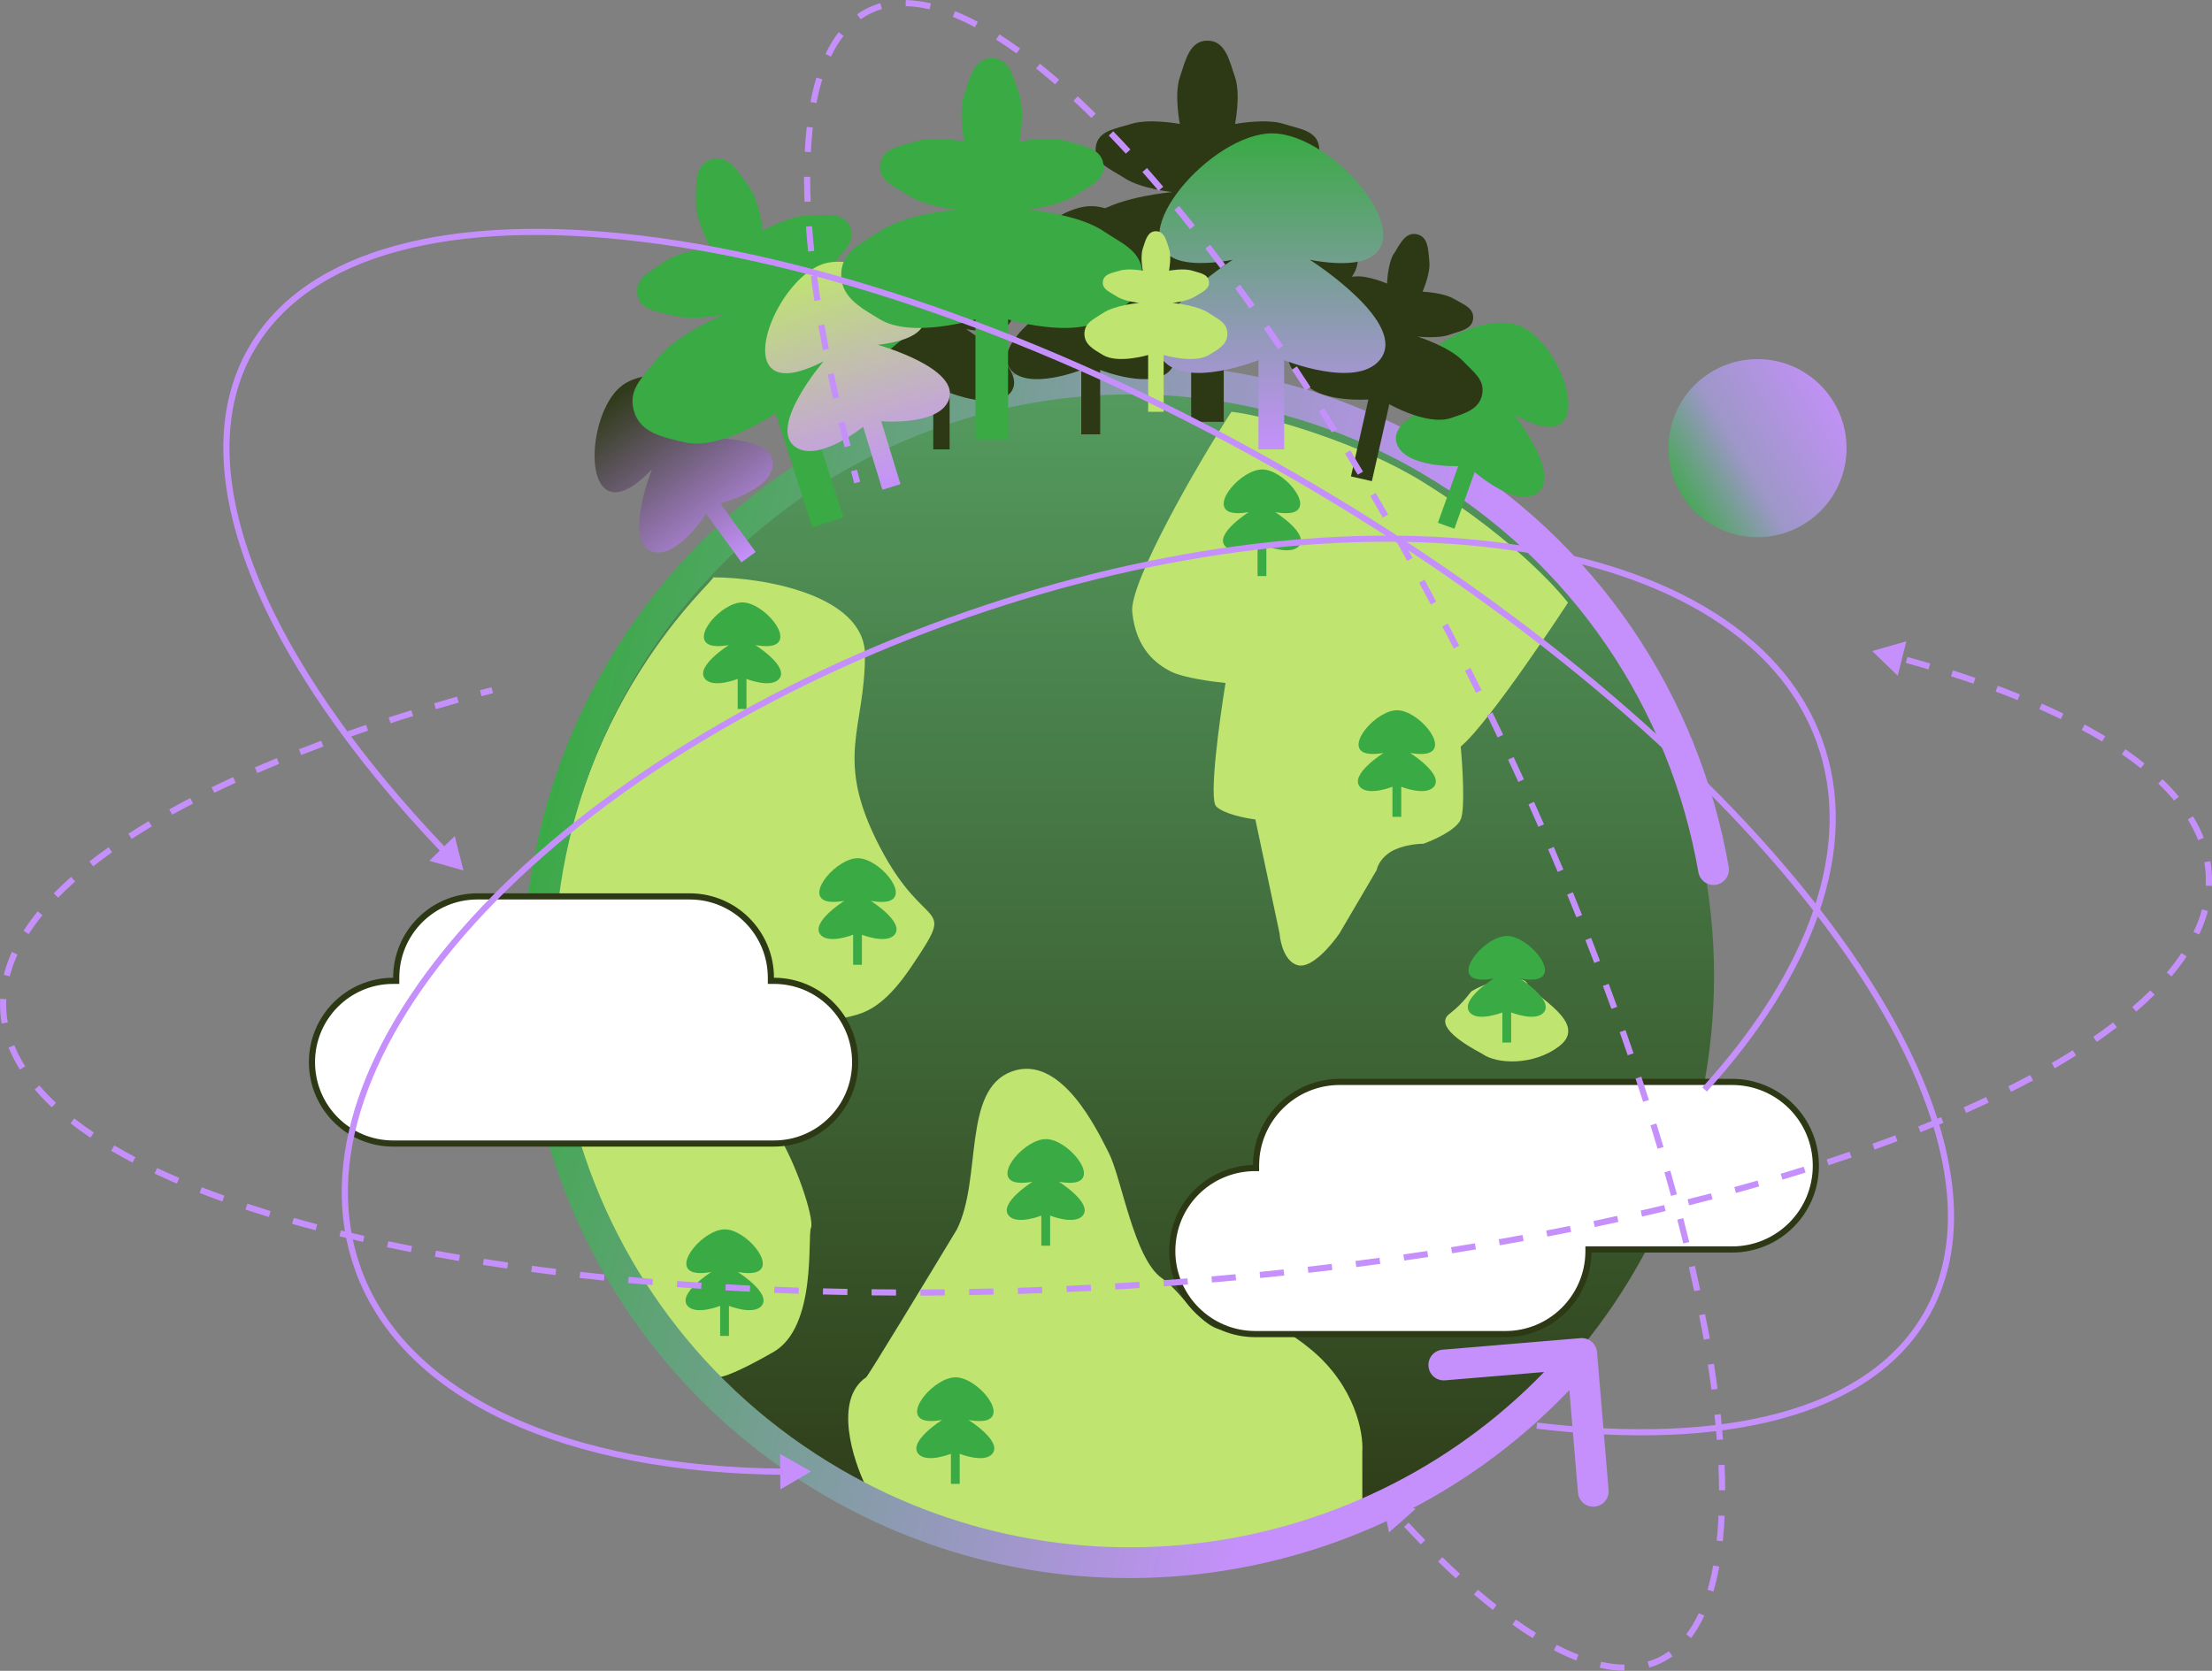 <?xml version="1.0" encoding="UTF-8"?><svg id="Layer_1" xmlns="http://www.w3.org/2000/svg" xmlns:xlink="http://www.w3.org/1999/xlink" viewBox="0 0 359.65 271.72"><rect x="0" y="0" width="359.65" height="271.72" fill="#808080" stroke="none"/><defs><style>.cls-1{fill:#fff;stroke:#2d3915;}.cls-2{fill:#bfe470;}.cls-2,.cls-3,.cls-4,.cls-5,.cls-6,.cls-7,.cls-8,.cls-9,.cls-10,.cls-11{stroke-width:0px;}.cls-3{fill:url(#linear-gradient);}.cls-4{fill:#39aa44;}.cls-5{fill:#c590fb;}.cls-6{fill:#2d3915;}.cls-7{fill:url(#linear-gradient-4);}.cls-8{fill:url(#linear-gradient-2);}.cls-9{fill:url(#linear-gradient-3);}.cls-10{fill:url(#linear-gradient-5);}.cls-11{fill:url(#linear-gradient-6);}</style><linearGradient id="linear-gradient" x1="183.25" y1="37.25" x2="183.25" y2="228.12" gradientTransform="translate(0 291.42) scale(1 -1)" gradientUnits="userSpaceOnUse"><stop offset="0" stop-color="#2d3915"/><stop offset="1" stop-color="#549b5f"/></linearGradient><linearGradient id="linear-gradient-2" x1="85.79" y1="156.62" x2="280.47" y2="110.76" gradientTransform="translate(0 291.42) scale(1 -1)" gradientUnits="userSpaceOnUse"><stop offset="0" stop-color="#39aa44"/><stop offset=".7" stop-color="#c590fb"/></linearGradient><linearGradient id="linear-gradient-3" x1="101.3" y1="228.84" x2="121.7" y2="200.81" gradientTransform="translate(0 291.42) scale(1 -1)" gradientUnits="userSpaceOnUse"><stop offset="0" stop-color="#2d3915"/><stop offset="1" stop-color="#c590fb"/></linearGradient><linearGradient id="linear-gradient-4" x1="206.71" y1="269.72" x2="206.71" y2="218.33" gradientTransform="translate(0 291.42) scale(1 -1)" gradientUnits="userSpaceOnUse"><stop offset="0" stop-color="#39aa44"/><stop offset="1" stop-color="#c590fb"/></linearGradient><linearGradient id="linear-gradient-5" x1="133.87" y1="248.5" x2="144.95" y2="212.23" gradientTransform="translate(0 291.42) scale(1 -1)" gradientUnits="userSpaceOnUse"><stop offset="0" stop-color="#bfe470"/><stop offset="1" stop-color="#c590fb"/></linearGradient><linearGradient id="linear-gradient-6" x1="300.23" y1="227.08" x2="271.27" y2="209.99" gradientTransform="translate(0 291.42) scale(1 -1)" gradientUnits="userSpaceOnUse"><stop offset="0" stop-color="#c590fb"/><stop offset=".59" stop-color="#9d97c7"/><stop offset="1" stop-color="#39aa44"/></linearGradient></defs><path class="cls-3" d="M278.69,158.73c0,52.71-42.73,95.44-95.44,95.44s-95.44-42.73-95.44-95.44,42.73-95.44,95.44-95.44,95.44,42.73,95.44,95.44Z"/><path class="cls-2" d="M190.46,109.25c-2.43-1.22-5.76-3.65-6.37-9.73-.48-4.77,10.67-24.16,16.12-32.55,5.92.61,21.14,5.26,30.84,11.23,16.74,10.32,23.89,19.81,23.89,19.81,0,0-12.68,19.45-17.44,23.4.3,3.24.73,10.16,0,11.86-.73,1.7-4.35,3.34-6.07,3.95-1.01,0-3.46.24-5.16,1.22-1.7.97-2.33,2.43-2.43,3.04l-6.07,10.34c-1.32,1.93-4.49,5.66-6.68,5.17-2.18-.49-2.93-3.65-3.04-5.17l-3.94-18.55c-1.62-.2-5.16-.91-6.37-2.13s.51-13.89,1.52-20.07c-2.12-.2-6.86-.85-8.8-1.82Z"/><path class="cls-2" d="M248.31,159.94c-.84-1.71-6.39-.37-8.89,1.18-.31,0-1.22,1.83-3.74,3.75-2.53,1.92,2.3,4.92,5.32,6.51,2.37,1.73,8.34,1.91,12.44-1.18,5.13-3.86-4.08-8.13-5.13-10.26Z"/><path class="cls-2" d="M140.64,106.55c0-9.8-16.54-12.66-24.71-12.66,1.02.01-24.1,20.63-25.94,60.45-.8,17.37,1.02,42.07,26.75,69.64.82,0,3.27-.82,8.99-4.09,7.15-4.08,5.51-18.79,6.13-20.22.61-1.43-2.65-11.44-6.13-16.34-3.47-4.9,4.29-11.03,7.76-15.52,3.47-4.49,7.15.61,14.7-10.62,7.56-11.23,2.45-4.9-5.11-19.4-7.56-14.5-2.45-18.99-2.45-31.24Z"/><path class="cls-2" d="M140.84,223.98c-5.31,3.57-2.21,13.38,0,17.84,10.37,4.46,19.91,9.13,39.4,10.19,15.59.85,31.1-3.19,41.26-8.07v-7.86c.21-3.04-1.16-10.62-8.29-16.57-7.13-5.95-12.26-5.66-13.91-3.19-3.94,0-6.75-5.91-10.4-8.46-4.56-3.19-6.53-16.31-8.65-20.43-1.77-3.42-7.67-16.14-15.76-13.17-8.09,2.97-4.77,17.42-8.92,25.7-4.77,7.9-14.39,23.76-14.72,24Z"/><path class="cls-8" d="M276.14,141.84c.24,1.36,1.53,2.27,2.89,2.04,1.36-.24,2.27-1.53,2.04-2.89l-4.93.85ZM259.66,219.9c-.12-1.38-1.32-2.4-2.7-2.28l-22.42,1.88c-1.38.11-2.4,1.32-2.28,2.7.11,1.38,1.32,2.4,2.7,2.28l19.93-1.67,1.67,19.93c.12,1.38,1.32,2.4,2.7,2.28,1.38-.12,2.4-1.32,2.28-2.7l-1.88-22.42ZM136.64,238.91c-44.71-26.03-59.83-83.41-33.77-128.15l-4.32-2.52c-27.44,47.13-11.52,107.57,35.58,134.99l2.52-4.32ZM102.86,110.75c26.05-44.75,83.42-59.92,128.13-33.89l2.51-4.32c-47.1-27.42-107.52-11.44-134.96,35.69l4.32,2.52ZM230.99,76.87c24.87,14.48,40.58,38.65,45.15,64.97l4.93-.85c-4.81-27.71-21.36-53.18-47.56-68.43l-2.51,4.32ZM255.26,218.49c-28.82,34.08-78.76,43.63-118.63,20.42l-2.52,4.32c42,24.46,94.6,14.39,124.96-21.51l-3.82-3.23Z"/><path class="cls-1" d="M203.74,189.96h.48s0-.5,0-.5c.06-7.47,6.13-13.51,13.61-13.51h63.79c7.52,0,13.62,6.1,13.62,13.63s-6.1,13.62-13.62,13.62h-23.35v.49c-.13,7.35-6.13,13.27-13.51,13.27h-40.66c-7.46,0-13.5-6.05-13.5-13.5s5.85-13.3,13.13-13.5Z"/><path class="cls-1" d="M63.92,159.51h.5v-.5c0-7.31,5.91-13.23,13.2-13.23h34.52c7.29,0,13.2,5.92,13.2,13.23v.5h.5c7.29,0,13.2,5.92,13.2,13.23s-5.91,13.23-13.2,13.23h-61.92c-7.29,0-13.2-5.92-13.2-13.23s5.91-13.23,13.2-13.23Z"/><path class="cls-4" d="M199.98,83.28c-3.21-1.14,1.89-7,5.3-6.93,3.36.06,8.26,5.79,5.1,6.93-1.12.41-3.06,0-3.06,0,0,0,5.58,3.5,3.88,5.51-1.34,1.58-5.3,0-5.3,0v4.89h-1.43v-4.89s-3.96,1.58-5.3,0c-1.7-2,3.88-5.51,3.88-5.51,0,0-1.93.4-3.06,0Z"/><path class="cls-4" d="M221.91,122.44c-3.21-1.14,1.89-7,5.3-6.93,3.36.06,8.26,5.79,5.1,6.93-1.12.41-3.06,0-3.06,0,0,0,5.58,3.5,3.88,5.51-1.34,1.58-5.3,0-5.3,0v4.89h-1.43v-4.89s-3.96,1.58-5.3,0c-1.7-2.01,3.87-5.51,3.87-5.51,0,0-1.93.4-3.06,0Z"/><path class="cls-4" d="M239.78,159.14c-3.21-1.14,1.89-7,5.3-6.93,3.36.06,8.26,5.79,5.1,6.93-1.12.41-3.06,0-3.06,0,0,0,5.58,3.5,3.88,5.51-1.34,1.58-5.3,0-5.3,0v4.89h-1.43v-4.89s-3.96,1.58-5.3,0c-1.7-2.01,3.88-5.51,3.88-5.51,0,0-1.93.4-3.06,0Z"/><path class="cls-4" d="M164.82,192.18c-3.21-1.14,1.89-7,5.3-6.93,3.36.06,8.26,5.79,5.1,6.93-1.12.41-3.06,0-3.06,0,0,0,5.58,3.5,3.88,5.51-1.34,1.58-5.3,0-5.3,0v4.89h-1.43v-4.89s-3.96,1.58-5.3,0c-1.7-2.01,3.88-5.51,3.88-5.51,0,0-1.93.4-3.06,0Z"/><path class="cls-4" d="M150.13,230.92c-3.21-1.14,1.89-7,5.3-6.93,3.36.06,8.26,5.79,5.1,6.93-1.12.41-3.06,0-3.06,0,0,0,5.58,3.5,3.87,5.51-1.34,1.58-5.3,0-5.3,0v4.89h-1.43v-4.89s-3.96,1.58-5.3,0c-1.7-2.01,3.87-5.51,3.87-5.51,0,0-1.93.4-3.06,0Z"/><path class="cls-4" d="M115.46,104.9c-3.21-1.14,1.89-7,5.3-6.93,3.36.06,8.26,5.79,5.1,6.93-1.12.41-3.06,0-3.06,0,0,0,5.58,3.5,3.87,5.51-1.34,1.58-5.3,0-5.3,0v4.89h-1.43v-4.89s-3.96,1.58-5.3,0c-1.7-2,3.87-5.51,3.87-5.51,0,0-1.93.4-3.06,0Z"/><path class="cls-4" d="M134.23,146.5c-3.21-1.14,1.89-7,5.3-6.93,3.36.06,8.26,5.79,5.1,6.93-1.12.41-3.06,0-3.06,0,0,0,5.58,3.5,3.87,5.51-1.34,1.58-5.3,0-5.3,0v4.89h-1.43v-4.89s-3.96,1.58-5.3,0c-1.7-2,3.87-5.51,3.87-5.51,0,0-1.93.4-3.06,0Z"/><path class="cls-4" d="M112.61,206.86c-3.21-1.14,1.89-7,5.3-6.93,3.36.06,8.26,5.79,5.1,6.93-1.12.41-3.06,0-3.06,0,0,0,5.58,3.5,3.87,5.51-1.34,1.58-5.3,0-5.3,0v4.89h-1.43v-4.89s-3.96,1.58-5.3,0c-1.7-2,3.87-5.51,3.87-5.51,0,0-1.93.4-3.06,0Z"/><path class="cls-4" d="M232.38,62.43c-5.27-4.3,8.28-11.9,14.63-9.48,6.27,2.38,11.6,16.45,4.89,16.48-2.38.01-5.74-2.06-5.74-2.06,0,0,8.11,10.35,3.56,12.97-3.58,2.07-9.95-3.57-9.95-3.57l-3.3,9.21-1.15-.41-.38-.14-1.15-.41,3.3-9.21s-8.5.3-9.96-3.57c-1.84-4.92,10.99-7.76,10.99-7.76,0,0-3.9-.55-5.74-2.06Z"/><path class="cls-9" d="M117.85,67.69c3.85-5.61-11.29-9.09-16.71-4.99-5.35,4.05-6.51,19.05-.06,17.2,2.29-.66,4.93-3.59,4.93-3.59,0,0-4.87,12.21.23,13.45,4.02.98,8.55-6.22,8.55-6.22l5.76,7.91.99-.72.33-.24.99-.72-5.76-7.91s8.25-2.1,8.55-6.22c.39-5.24-12.73-4.36-12.73-4.36,0,0,3.59-1.62,4.93-3.59Z"/><path class="cls-6" d="M191.83,12.56c.93-2.76,1.57-5.95,4.49-5.95s3.55,3.2,4.49,5.95c.95,2.81,0,7.6,0,7.6,0,0,5-.95,7.95,0,2.53.81,5.34,1.07,5.71,3.69.38,2.69-2.42,3.65-4.69,5.13-2.64,1.72-7.75,2.26-7.75,2.26,0,0,8.25.67,12.44,3.49,3,2.02,6.12,3.16,6.32,6.77.22,3.85-3.01,5.61-6.32,7.6-5.19,3.12-15.5,0-15.5,0v19.5h-5.3v-19.5s-10.31,3.12-15.5,0c-3.31-1.99-6.54-3.74-6.32-7.6.21-3.61,3.32-4.75,6.32-6.77,4.18-2.82,12.44-3.49,12.44-3.49,0,0-5.11-.54-7.75-2.26-2.27-1.48-5.07-2.44-4.69-5.13.37-2.63,3.18-2.88,5.71-3.69,2.96-.95,7.95,0,7.95,0,0,0-.95-4.79,0-7.6Z"/><path class="cls-4" d="M113.16,32.98c.04-2.91-.32-6.15,2.45-7.04,2.77-.89,4.36,1.95,6.09,4.29,1.77,2.38,2.33,7.23,2.33,7.23,0,0,4.46-2.43,7.57-2.44,2.66,0,5.41-.62,6.57,1.77,1.19,2.44-1.18,4.21-2.89,6.32-1.99,2.45-6.68,4.52-6.68,4.52,0,0,8.06-1.89,12.91-.49,3.48,1,6.79,1.14,8.09,4.51,1.39,3.6-1.15,6.26-3.69,9.17-3.98,4.56-14.75,4.75-14.75,4.75l5.98,18.56-5.05,1.62-5.98-18.56s-8.86,6.13-14.75,4.75c-3.76-.88-7.37-1.56-8.34-5.29-.91-3.5,1.7-5.54,3.94-8.39,3.12-3.97,10.77-7.13,10.77-7.13,0,0-5.03,1.05-8.07.23-2.62-.71-5.58-.77-6.04-3.45-.45-2.62,2.14-3.72,4.3-5.27,2.52-1.81,7.57-2.44,7.57-2.44,0,0-2.37-4.26-2.33-7.23Z"/><path class="cls-6" d="M166.13,48.37c-6.93-2.43,4.08-14.98,11.43-14.85,7.24.14,17.8,12.39,10.99,14.85-2.42.87-6.59,0-6.59,0,0,0,12.02,7.5,8.35,11.79-2.89,3.38-11.43,0-11.43,0v10.48h-3.08v-10.48s-8.54,3.38-11.43,0c-3.67-4.29,8.35-11.79,8.35-11.79,0,0-4.17.85-6.59,0Z"/><path class="cls-6" d="M143.37,53.51c-6-2.14,3.53-13.17,9.89-13.05,6.27.12,15.41,10.89,9.51,13.05-2.09.77-5.71,0-5.71,0,0,0,10.4,6.59,7.23,10.36-2.5,2.97-9.89,0-9.89,0v9.21h-2.66v-9.21s-7.39,2.97-9.89,0c-3.18-3.77,7.23-10.36,7.23-10.36,0,0-3.61.75-5.71,0Z"/><path class="cls-6" d="M226.64,41.27c1-1.63,1.88-3.59,3.75-3.17,1.87.42,1.82,2.57,2.01,4.47.2,1.94-1.11,4.87-1.11,4.87,0,0,3.34.12,5.1,1.16,1.51.89,3.27,1.46,3.13,3.2-.15,1.78-2.08,1.99-3.76,2.61-1.94.72-5.3.32-5.3.32,0,0,5.2,1.63,7.47,4.05,1.63,1.73,3.47,2.92,3.07,5.27-.42,2.5-2.75,3.16-5.16,3.95-3.78,1.25-9.95-2.26-9.95-2.26l-2.84,12.51-3.4-.77,2.84-12.51s-7.07.5-9.95-2.26c-1.83-1.76-3.65-3.35-2.95-5.79.66-2.29,2.82-2.57,5.04-3.43,3.1-1.2,8.49-.43,8.49-.43,0,0-3.2-1.09-4.64-2.58-1.24-1.28-2.9-2.31-2.26-3.98.62-1.63,2.46-1.39,4.2-1.54,2.04-.18,5.1,1.16,5.1,1.16,0,0,.09-3.21,1.1-4.87Z"/><path class="cls-7" d="M191.48,42.25c-9.41-3.37,5.54-20.75,15.52-20.56,9.84.19,24.17,17.16,14.93,20.56-3.29,1.21-8.96,0-8.96,0,0,0,16.32,10.38,11.34,16.32-3.92,4.68-15.52,0-15.52,0v14.51h-4.18v-14.51s-11.6,4.68-15.52,0c-4.98-5.94,11.34-16.32,11.34-16.32,0,0-5.66,1.18-8.96,0Z"/><path class="cls-10" d="M133.89,58.77s-3.73,2.05-6.31,1.93c-6-.29-2.59-10.65,2.7-15.54,1.2-1.11,2.49-1.93,3.79-2.31,6.97-1.98,20.72,6.91,14.94,11.3-2.05,1.56-6.31,1.93-6.31,1.93,0,0,13.74,3.81,11.51,9.08-1.75,4.15-10.93,3.34-10.93,3.34l3.13,10.24-1.26.39-.42.13-1.26.39-3.13-10.24s-7.16,5.8-10.93,3.34c-4.79-3.12,4.47-13.96,4.47-13.96Z"/><path class="cls-4" d="M156.76,15.41c.93-2.76,1.57-5.95,4.49-5.95s3.55,3.2,4.49,5.95c.95,2.81,0,7.6,0,7.6,0,0,5-.95,7.95,0,2.53.81,5.34,1.07,5.71,3.69.38,2.69-2.42,3.65-4.69,5.13-2.64,1.72-7.75,2.26-7.75,2.26,0,0,8.26.67,12.44,3.49,3,2.02,6.12,3.16,6.32,6.77.22,3.85-3.01,5.61-6.32,7.6-5.19,3.12-15.5,0-15.5,0v19.5h-5.3v-19.5s-10.31,3.12-15.5,0c-3.31-1.99-6.54-3.74-6.32-7.6.21-3.61,3.32-4.75,6.32-6.77,4.19-2.82,12.44-3.49,12.44-3.49,0,0-5.11-.54-7.75-2.26-2.28-1.48-5.07-2.44-4.69-5.13.37-2.63,3.18-2.88,5.71-3.69,2.96-.95,7.95,0,7.95,0,0,0-.95-4.79,0-7.6Z"/><path class="cls-2" d="M185.81,40.42c.44-1.31.75-2.82,2.13-2.82s1.69,1.51,2.13,2.82c.45,1.33,0,3.6,0,3.6,0,0,2.37-.45,3.78,0,1.2.38,2.53.5,2.71,1.75.18,1.27-1.15,1.73-2.23,2.43-1.25.82-3.68,1.07-3.68,1.07,0,0,3.92.32,5.91,1.65,1.43.96,2.9,1.5,3,3.21.1,1.83-1.43,2.66-3,3.6-2.46,1.48-7.36,0-7.36,0v9.24h-2.52v-9.24s-4.9,1.48-7.36,0c-1.57-.94-3.1-1.77-3-3.6.1-1.71,1.58-2.25,3-3.21,1.99-1.34,5.91-1.65,5.91-1.65,0,0-2.43-.25-3.68-1.07-1.08-.7-2.41-1.16-2.23-2.43.18-1.25,1.51-1.37,2.71-1.75,1.4-.45,3.78,0,3.78,0,0,0-.45-2.27,0-3.6Z"/><path class="cls-5" d="M131.86,239.3l-5.02-2.85.04,5.77,4.98-2.92ZM242.94,88.61l.06-.5-.06.5ZM58.69,206.24c-6.15-17.01,1.35-37.25,18.71-56.29,17.34-19.02,44.44-36.71,77.19-48.55l-.34-.94c-32.87,11.88-60.11,29.66-77.59,48.81-17.46,19.14-25.25,39.77-18.92,57.3l.94-.34ZM127.36,238.83c-17.3-.12-32.6-3.05-44.51-8.56-11.9-5.51-20.4-13.6-24.17-24.03l-.94.34c3.89,10.75,12.61,19.01,24.69,24.6,12.07,5.59,27.52,8.53,44.92,8.66v-1ZM154.59,101.4c31.85-11.51,63.14-15.35,88.29-12.29l.12-.99c-25.33-3.07-56.78.79-88.75,12.35l.34.94ZM242.88,89.11c26.59,3.23,46.16,14.12,52.48,31.59l.94-.34c-6.51-18.01-26.58-29-53.3-32.24l-.12.99ZM295.36,120.7c6.13,16.96-1.31,37.15-18.58,56.15l.74.67c17.36-19.1,25.1-39.67,18.78-57.16l-.94.34Z"/><path class="cls-5" d="M306.44,185.81l.17.47-.17-.47ZM304.4,105.88l5.55-1.59-1.4,5.6-4.15-4.01ZM80.16,112.73c-.63.17-1.25.33-1.87.5l-.26-.97c.62-.17,1.25-.34,1.88-.5l.26.97ZM74.57,114.26c-1.25.35-2.48.71-3.7,1.07l-.28-.96c1.22-.36,2.46-.72,3.71-1.08l.27.96ZM67.18,116.45c-1.24.38-2.47.77-3.68,1.17l-.31-.95c1.22-.39,2.45-.78,3.69-1.17l.3.96ZM59.83,118.83c-1.23.42-2.45.84-3.64,1.26l-.33-.94c1.2-.43,2.42-.85,3.66-1.27l.32.95ZM52.57,121.41c-1.22.45-2.42.91-3.6,1.37l-.36-.93c1.19-.46,2.39-.92,3.62-1.38l.35.94ZM45.39,124.22c-1.2.5-2.39,1-3.55,1.5l-.4-.92c1.17-.51,2.36-1.01,3.57-1.51l.38.93ZM38.32,127.29c-1.19.54-2.35,1.09-3.48,1.65l-.44-.9c1.14-.56,2.31-1.11,3.5-1.66l.42.91ZM31.4,130.67c-1.16.6-2.29,1.21-3.39,1.82l-.49-.87c1.11-.61,2.25-1.23,3.41-1.83l.46.89ZM24.68,134.4c-1.12.67-2.21,1.35-3.27,2.03l-.54-.84c1.06-.69,2.16-1.37,3.3-2.05l.51.86ZM18.23,138.59c-1.07.76-2.09,1.53-3.07,2.3l-.62-.79c.99-.78,2.03-1.56,3.11-2.32l.58.82ZM12.22,143.35c-.99.88-1.91,1.76-2.77,2.64l-.72-.7c.88-.9,1.82-1.8,2.82-2.69l.66.75ZM6.9,148.84c-.83,1.02-1.57,2.04-2.23,3.07l-.84-.54c.68-1.06,1.45-2.12,2.3-3.16l.78.63ZM2.85,155.23c-.54,1.18-.96,2.37-1.27,3.55l-.97-.25c.32-1.25.76-2.49,1.32-3.72l.91.42ZM1.02,162.49c-.03.62-.02,1.25.02,1.88l-1,.06c-.04-.66-.05-1.32-.02-1.99l1,.05ZM1.03,164.37c.04.64.12,1.28.23,1.91l-.99.17c-.12-.67-.2-1.34-.24-2.02l1-.06ZM2.33,169.98c.47,1.16,1.06,2.3,1.76,3.43l-.85.53c-.74-1.17-1.35-2.37-1.85-3.58l.93-.38ZM6.4,176.53c.81.95,1.71,1.89,2.7,2.82l-.68.73c-1.01-.95-1.94-1.92-2.78-2.9l.76-.65ZM12.08,181.89c1,.78,2.06,1.55,3.18,2.3l-.56.83c-1.14-.77-2.22-1.55-3.24-2.34l.62-.79ZM18.58,186.28c1.1.65,2.25,1.29,3.44,1.91l-.47.88c-1.21-.63-2.37-1.28-3.48-1.93l.51-.86ZM25.54,189.95c1.17.55,2.37,1.09,3.61,1.62l-.39.92c-1.25-.54-2.46-1.08-3.64-1.64l.43-.9ZM32.81,193.08c1.2.47,2.42.93,3.68,1.38l-.34.94c-1.26-.46-2.5-.92-3.7-1.39l.37-.93ZM40.22,195.75c1.24.41,2.5.81,3.79,1.21l-.29.96c-1.29-.4-2.56-.8-3.81-1.22l.32-.95ZM47.77,198.07c1.25.35,2.52.7,3.81,1.04l-.26.97c-1.3-.34-2.57-.69-3.83-1.05l.27-.96ZM55.43,200.1c1.26.31,2.53.61,3.82.9l-.22.97c-1.3-.3-2.58-.6-3.84-.91l.24-.97ZM63.13,201.86c1.27.27,2.56.54,3.87.79l-.19.98c-1.31-.26-2.6-.52-3.88-.79l.21-.98ZM70.88,203.39c1.29.24,2.59.47,3.91.69l-.17.99c-1.32-.23-2.63-.46-3.92-.69l.18-.98ZM78.67,204.72c1.3.21,2.61.4,3.94.6l-.14.99c-1.33-.19-2.64-.39-3.95-.6l.16-.99ZM86.5,205.86c1.3.18,2.62.35,3.94.51l-.12.99c-1.33-.16-2.65-.33-3.95-.51l.13-.99ZM94.35,206.84c1.31.15,2.62.29,3.95.43l-.1.99c-1.33-.14-2.65-.28-3.96-.43l.11-.99ZM102.22,207.65c1.31.12,2.63.24,3.95.35l-.08,1c-1.33-.11-2.65-.23-3.96-.35l.09-.99ZM110.11,208.32c1.31.1,2.63.19,3.96.28l-.07,1c-1.33-.09-2.65-.18-3.97-.28l.08-1ZM118,208.85c1.32.08,2.64.15,3.97.22l-.05,1c-1.33-.07-2.66-.14-3.98-.22l.06-1ZM125.91,209.25c1.32.06,2.64.11,3.97.15l-.03,1c-1.33-.05-2.66-.1-3.98-.15l.04-1ZM133.82,209.52c1.32.04,2.64.07,3.97.09l-.02,1c-1.33-.03-2.66-.06-3.98-.09l.03-1ZM141.73,209.67c1.32.01,2.64.02,3.96.03v1c-1.33,0-2.66-.01-3.98-.03v-1ZM149.65,209.71c1.32,0,2.63-.01,3.96-.03v1c-1.32.01-2.64.02-3.95.03v-1ZM157.57,209.62c1.31-.02,2.63-.05,3.95-.08l.03,1c-1.32.03-2.64.06-3.96.08l-.02-1ZM165.49,209.43c1.31-.04,2.62-.09,3.94-.14l.04,1c-1.32.05-2.64.1-3.95.14l-.03-1ZM173.4,209.12c1.31-.06,2.62-.12,3.94-.19l.05,1c-1.32.07-2.64.13-3.95.19l-.04-1ZM181.29,208.71c.66-.04,1.32-.08,1.99-.12l.06,1c-.66.04-1.33.08-1.99.12l-.06-1ZM183.28,208.59c.65-.04,1.31-.08,1.96-.13l.07,1c-.65.04-1.31.09-1.96.13l-.06-1ZM189.16,208.2c1.31-.09,2.61-.19,3.91-.3l.08,1c-1.3.1-2.61.2-3.92.3l-.07-1ZM196.98,207.58c1.31-.11,2.61-.23,3.91-.35l.09.99c-1.3.12-2.61.24-3.92.35l-.08-1ZM204.8,206.85c1.31-.13,2.61-.26,3.9-.4l.11.99c-1.3.14-2.6.27-3.91.4l-.1-.99ZM212.61,206.01c1.3-.15,2.6-.3,3.9-.46l.12.99c-1.3.16-2.6.31-3.9.46l-.11-.99ZM220.4,205.07c1.3-.17,2.6-.34,3.89-.52l.13.99c-1.29.18-2.59.35-3.9.52l-.13-.99ZM228.18,204.01c1.3-.19,2.6-.38,3.88-.57l.15.99c-1.29.2-2.59.39-3.89.57l-.14-.99ZM235.94,202.83c1.3-.21,2.59-.42,3.87-.63l.16.99c-1.29.21-2.58.43-3.88.63l-.16-.99ZM243.68,201.54c1.29-.23,2.58-.46,3.86-.7l.18.98c-1.28.24-2.57.47-3.87.7l-.17-.99ZM251.4,200.12c1.29-.25,2.57-.5,3.85-.76l.2.98c-1.28.26-2.56.51-3.86.76l-.19-.98ZM259.09,198.57c1.29-.27,2.57-.55,3.84-.83l.21.98c-1.27.28-2.55.56-3.85.83l-.21-.98ZM266.76,196.88c1.28-.29,2.56-.6,3.82-.9l.23.97c-1.27.3-2.54.6-3.83.9l-.22-.98ZM274.39,195.04c1.28-.32,2.55-.65,3.8-.97l.25.97c-1.26.33-2.53.66-3.81.98l-.24-.97ZM281.98,193.05c1.27-.35,2.53-.7,3.78-1.06l.27.96c-1.25.36-2.51.71-3.79,1.06l-.26-.97ZM289.52,190.89c1.26-.38,2.51-.76,3.75-1.15l.3.95c-1.24.39-2.49.77-3.76,1.15l-.29-.96ZM297.01,188.55c1.26-.41,2.5-.83,3.72-1.25l.32.95c-1.23.42-2.48.84-3.74,1.25l-.31-.95ZM304.43,186.01c.62-.22,1.23-.44,1.84-.67l.35.94c-.61.22-1.22.45-1.84.67l-.34-.94ZM306.27,185.34c.63-.23,1.26-.47,1.89-.7l.35.94c-.63.24-1.26.47-1.89.71l-.35-.94ZM311.89,183.19c1.26-.5,2.49-1.01,3.71-1.51l.39.92c-1.22.51-2.46,1.02-3.73,1.52l-.37-.93ZM319.28,180.08c1.24-.55,2.45-1.11,3.64-1.67l.43.9c-1.2.56-2.42,1.12-3.66,1.68l-.41-.91ZM326.53,176.67c1.22-.61,2.4-1.23,3.56-1.85l.47.88c-1.16.63-2.36,1.25-3.58,1.86l-.45-.89ZM333.58,172.87c1.18-.68,2.33-1.37,3.43-2.07l.53.85c-1.12.7-2.27,1.4-3.46,2.09l-.5-.87ZM340.35,168.61c1.12-.77,2.2-1.55,3.23-2.34l.61.8c-1.04.79-2.13,1.58-3.27,2.37l-.57-.82ZM346.68,163.76c1.04-.9,2.02-1.79,2.93-2.7l.7.71c-.93.92-1.92,1.84-2.98,2.75l-.65-.76ZM352.31,158.15c.88-1.05,1.68-2.1,2.38-3.16l.83.56c-.73,1.09-1.54,2.17-2.45,3.25l-.77-.64ZM356.65,151.56c.58-1.22,1.04-2.45,1.37-3.67l.97.26c-.35,1.29-.83,2.57-1.43,3.84l-.9-.43ZM358.63,144.03c.03-.65.03-1.3-.01-1.95l1-.06c.04.69.05,1.38.01,2.06l-1-.05ZM358.62,142.08c-.04-.62-.11-1.24-.22-1.86l.99-.17c.11.65.19,1.3.23,1.96l-1,.06ZM357.39,136.62c-.45-1.13-1.01-2.25-1.68-3.35l.85-.52c.71,1.15,1.29,2.32,1.76,3.51l-.93.37ZM353.5,130.2c-.78-.94-1.64-1.86-2.59-2.77l.69-.72c.97.93,1.86,1.88,2.66,2.85l-.77.64ZM348.05,124.93c-.96-.77-1.98-1.53-3.06-2.27l.57-.82c1.1.76,2.14,1.53,3.12,2.32l-.63.78ZM341.78,120.59c-1.06-.64-2.16-1.27-3.32-1.89l.48-.88c1.16.63,2.28,1.27,3.36,1.92l-.52.86ZM335.06,116.95c-1.12-.55-2.28-1.08-3.48-1.61l.4-.91c1.21.53,2.38,1.07,3.51,1.63l-.44.9ZM328.05,113.85c-1.16-.47-2.36-.93-3.58-1.38l.35-.94c1.23.46,2.43.92,3.6,1.4l-.37.93ZM320.86,111.18c-1.19-.41-2.4-.81-3.64-1.2l.3-.95c1.24.39,2.47.8,3.66,1.21l-.32.95ZM313.55,108.86c-1.21-.36-2.44-.71-3.69-1.05l.26-.96c1.26.34,2.49.69,3.71,1.05l-.28.96ZM306.44,185.81l.17.47-.17-.47ZM304.4,105.88l5.55-1.59-1.4,5.6-4.15-4.01ZM80.16,112.73c-.63.17-1.25.33-1.87.5l-.26-.97c.62-.17,1.25-.34,1.88-.5l.26.97ZM74.57,114.26c-1.25.35-2.48.71-3.7,1.07l-.28-.96c1.22-.36,2.46-.72,3.71-1.08l.27.96ZM67.18,116.45c-1.24.38-2.47.77-3.68,1.17l-.31-.95c1.22-.39,2.45-.78,3.69-1.17l.3.96ZM59.83,118.83c-1.23.42-2.45.84-3.64,1.26l-.33-.94c1.2-.43,2.42-.85,3.66-1.27l.32.95ZM52.57,121.41c-1.22.45-2.42.91-3.6,1.37l-.36-.93c1.19-.46,2.39-.92,3.62-1.38l.35.94ZM45.39,124.22c-1.2.5-2.39,1-3.55,1.5l-.4-.92c1.17-.51,2.36-1.01,3.57-1.51l.38.93ZM38.32,127.29c-1.19.54-2.35,1.09-3.48,1.65l-.44-.9c1.14-.56,2.31-1.11,3.5-1.66l.42.91ZM31.4,130.67c-1.16.6-2.29,1.21-3.39,1.82l-.49-.87c1.11-.61,2.25-1.23,3.41-1.83l.46.89ZM24.68,134.4c-1.12.67-2.21,1.35-3.27,2.03l-.54-.84c1.06-.69,2.16-1.37,3.3-2.05l.51.86ZM18.23,138.59c-1.07.76-2.09,1.53-3.07,2.3l-.62-.79c.99-.78,2.03-1.56,3.11-2.32l.58.82ZM12.22,143.35c-.99.88-1.91,1.76-2.77,2.64l-.72-.7c.88-.9,1.82-1.8,2.82-2.69l.66.75ZM6.9,148.84c-.83,1.02-1.57,2.04-2.23,3.07l-.84-.54c.68-1.06,1.45-2.12,2.3-3.16l.78.63ZM2.85,155.23c-.54,1.18-.96,2.37-1.27,3.55l-.97-.25c.32-1.25.76-2.49,1.32-3.72l.91.42ZM1.02,162.49c-.03.62-.02,1.25.02,1.88l-1,.06c-.04-.66-.05-1.32-.02-1.99l1,.05ZM1.03,164.37c.04.64.12,1.28.23,1.91l-.99.17c-.12-.67-.2-1.34-.24-2.02l1-.06ZM2.33,169.98c.47,1.16,1.06,2.3,1.76,3.43l-.85.53c-.74-1.17-1.35-2.37-1.85-3.58l.93-.38ZM6.4,176.53c.81.95,1.71,1.89,2.7,2.82l-.68.73c-1.01-.95-1.94-1.92-2.78-2.9l.76-.65ZM12.08,181.89c1,.78,2.06,1.55,3.18,2.3l-.56.83c-1.14-.77-2.22-1.55-3.24-2.34l.62-.79ZM18.58,186.28c1.1.65,2.25,1.29,3.44,1.91l-.47.88c-1.21-.63-2.37-1.28-3.48-1.93l.51-.86ZM25.54,189.95c1.17.55,2.37,1.09,3.61,1.62l-.39.92c-1.25-.54-2.46-1.08-3.64-1.64l.43-.9ZM32.81,193.08c1.2.47,2.42.93,3.68,1.38l-.34.94c-1.26-.46-2.5-.92-3.7-1.39l.37-.93ZM40.22,195.75c1.24.41,2.5.81,3.79,1.21l-.29.96c-1.29-.4-2.56-.8-3.81-1.22l.32-.95ZM47.77,198.07c1.25.35,2.52.7,3.81,1.04l-.26.97c-1.3-.34-2.57-.69-3.83-1.05l.27-.96ZM55.43,200.1c1.26.31,2.53.61,3.82.9l-.22.97c-1.3-.3-2.58-.6-3.84-.91l.24-.97ZM63.13,201.86c1.27.27,2.56.54,3.87.79l-.19.98c-1.31-.26-2.6-.52-3.88-.79l.21-.98ZM70.88,203.39c1.29.24,2.59.47,3.91.69l-.17.99c-1.32-.23-2.63-.46-3.92-.69l.18-.98ZM78.67,204.72c1.3.21,2.61.4,3.94.6l-.14.99c-1.33-.19-2.64-.39-3.95-.6l.16-.99ZM86.5,205.86c1.3.18,2.62.35,3.94.51l-.12.99c-1.33-.16-2.65-.33-3.95-.51l.13-.99ZM94.35,206.84c1.31.15,2.62.29,3.95.43l-.1.99c-1.33-.14-2.65-.28-3.96-.43l.11-.99ZM102.22,207.65c1.31.12,2.63.24,3.95.35l-.08,1c-1.33-.11-2.65-.23-3.96-.35l.09-.99ZM110.11,208.32c1.31.1,2.63.19,3.96.28l-.07,1c-1.33-.09-2.65-.18-3.97-.28l.08-1ZM118,208.85c1.32.08,2.64.15,3.97.22l-.05,1c-1.33-.07-2.66-.14-3.98-.22l.06-1ZM125.91,209.25c1.32.06,2.64.11,3.97.15l-.03,1c-1.33-.05-2.66-.1-3.98-.15l.04-1ZM133.82,209.52c1.32.04,2.64.07,3.97.09l-.02,1c-1.33-.03-2.66-.06-3.98-.09l.03-1ZM141.73,209.67c1.32.01,2.64.02,3.96.03v1c-1.33,0-2.66-.01-3.98-.03v-1ZM149.65,209.71c1.32,0,2.63-.01,3.96-.03v1c-1.32.01-2.64.02-3.95.03v-1ZM157.57,209.62c1.31-.02,2.63-.05,3.95-.08l.03,1c-1.32.03-2.64.06-3.96.08l-.02-1ZM165.49,209.43c1.31-.04,2.62-.09,3.94-.14l.04,1c-1.32.05-2.64.1-3.95.14l-.03-1ZM173.4,209.12c1.31-.06,2.62-.12,3.94-.19l.05,1c-1.32.07-2.64.13-3.95.19l-.04-1ZM181.29,208.71c.66-.04,1.32-.08,1.99-.12l.06,1c-.66.04-1.33.08-1.99.12l-.06-1ZM183.28,208.59c.65-.04,1.31-.08,1.96-.13l.07,1c-.65.04-1.31.09-1.96.13l-.06-1ZM189.16,208.2c1.31-.09,2.61-.19,3.91-.3l.08,1c-1.3.1-2.61.2-3.92.3l-.07-1ZM196.98,207.58c1.31-.11,2.61-.23,3.91-.35l.09.99c-1.3.12-2.61.24-3.92.35l-.08-1ZM204.8,206.85c1.31-.13,2.61-.26,3.9-.4l.11.99c-1.3.14-2.6.27-3.91.4l-.1-.99ZM212.61,206.01c1.3-.15,2.6-.3,3.9-.46l.12.99c-1.3.16-2.6.31-3.9.46l-.11-.99ZM220.4,205.07c1.3-.17,2.6-.34,3.89-.52l.13.99c-1.29.18-2.59.35-3.9.52l-.13-.99ZM228.18,204.01c1.3-.19,2.6-.38,3.88-.57l.15.99c-1.29.2-2.59.39-3.89.57l-.14-.99ZM235.94,202.83c1.3-.21,2.59-.42,3.87-.63l.16.99c-1.29.21-2.58.43-3.88.63l-.16-.99ZM243.68,201.54c1.29-.23,2.58-.46,3.86-.7l.18.98c-1.28.24-2.57.47-3.87.7l-.17-.99ZM251.4,200.12c1.29-.25,2.57-.5,3.85-.76l.2.98c-1.28.26-2.56.51-3.86.76l-.19-.98ZM259.09,198.57c1.29-.27,2.57-.55,3.84-.83l.21.98c-1.27.28-2.55.56-3.85.83l-.21-.98ZM266.76,196.88c1.28-.29,2.56-.6,3.82-.9l.23.97c-1.27.3-2.54.6-3.83.9l-.22-.98ZM274.39,195.04c1.28-.32,2.55-.65,3.8-.97l.25.97c-1.26.33-2.53.66-3.81.98l-.24-.97ZM281.98,193.05c1.27-.35,2.53-.7,3.78-1.06l.27.96c-1.25.36-2.51.71-3.79,1.06l-.26-.97ZM289.52,190.89c1.26-.38,2.51-.76,3.75-1.15l.3.95c-1.24.39-2.49.77-3.76,1.15l-.29-.96ZM297.01,188.55c1.26-.41,2.5-.83,3.72-1.25l.32.95c-1.23.42-2.48.84-3.74,1.25l-.31-.95ZM304.43,186.01c.62-.22,1.23-.44,1.84-.67l.35.94c-.61.22-1.22.45-1.84.67l-.34-.94ZM306.27,185.34c.63-.23,1.26-.47,1.89-.7l.35.94c-.63.24-1.26.47-1.89.71l-.35-.94ZM311.89,183.19c1.26-.5,2.49-1.01,3.71-1.51l.39.92c-1.22.51-2.46,1.02-3.73,1.52l-.37-.93ZM319.28,180.08c1.24-.55,2.45-1.11,3.64-1.67l.43.9c-1.2.56-2.42,1.12-3.66,1.68l-.41-.91ZM326.53,176.67c1.22-.61,2.4-1.23,3.56-1.85l.47.88c-1.16.63-2.36,1.25-3.58,1.86l-.45-.89ZM333.58,172.87c1.18-.68,2.33-1.37,3.43-2.07l.53.85c-1.12.7-2.27,1.4-3.46,2.09l-.5-.87ZM340.35,168.61c1.12-.77,2.2-1.55,3.23-2.34l.61.8c-1.04.79-2.13,1.58-3.27,2.37l-.57-.82ZM346.68,163.76c1.04-.9,2.02-1.79,2.93-2.7l.7.71c-.93.92-1.92,1.84-2.98,2.75l-.65-.76ZM352.31,158.15c.88-1.05,1.68-2.1,2.38-3.16l.83.56c-.73,1.09-1.54,2.17-2.45,3.25l-.77-.64ZM356.65,151.56c.58-1.22,1.04-2.45,1.37-3.67l.97.26c-.35,1.29-.83,2.57-1.43,3.84l-.9-.43ZM358.63,144.03c.03-.65.03-1.3-.01-1.95l1-.06c.04.69.05,1.38.01,2.06l-1-.05ZM358.62,142.08c-.04-.62-.11-1.24-.22-1.86l.99-.17c.11.65.19,1.3.23,1.96l-1,.06ZM357.39,136.62c-.45-1.13-1.01-2.25-1.68-3.35l.85-.52c.71,1.15,1.29,2.32,1.76,3.51l-.93.37ZM353.5,130.2c-.78-.94-1.64-1.86-2.59-2.77l.69-.72c.97.93,1.86,1.88,2.66,2.85l-.77.64ZM348.05,124.93c-.96-.77-1.98-1.53-3.06-2.27l.57-.82c1.1.76,2.14,1.53,3.12,2.32l-.63.78ZM341.78,120.59c-1.06-.64-2.16-1.27-3.32-1.89l.48-.88c1.16.63,2.28,1.27,3.36,1.92l-.52.86ZM335.06,116.95c-1.12-.55-2.28-1.08-3.48-1.61l.4-.91c1.21.53,2.38,1.07,3.51,1.63l-.44.9ZM328.05,113.85c-1.16-.47-2.36-.93-3.58-1.38l.35-.94c1.23.46,2.43.92,3.6,1.4l-.37.93ZM320.86,111.18c-1.19-.41-2.4-.81-3.64-1.2l.3-.95c1.24.39,2.47.8,3.66,1.21l-.32.95ZM313.55,108.86c-1.21-.36-2.44-.71-3.69-1.05l.26-.96c1.26.34,2.49.69,3.71,1.05l-.28.96Z"/><path class="cls-5" d="M277.13,215.76l.49-.09-.49.09ZM224.69,243.56l1.15,5.66,4.32-3.83-5.48-1.83ZM139.86,78.35c-.18-.65-.36-1.31-.53-1.96l-.97.26c.18.65.35,1.31.53,1.96l.96-.27ZM138.3,72.49c-.34-1.32-.66-2.62-.97-3.92l-.97.23c.31,1.3.64,2.61.97,3.93l.97-.25ZM136.42,64.64c-.3-1.33-.58-2.64-.86-3.94l-.98.2c.27,1.3.56,2.62.86,3.95l.98-.22ZM134.77,56.75c-.26-1.34-.5-2.67-.72-3.97l-.99.17c.23,1.31.47,2.64.73,3.99l.98-.19ZM133.4,48.79c-.2-1.35-.39-2.68-.56-3.99l-.99.13c.17,1.31.35,2.65.56,4.01l.99-.15ZM132.39,40.81c-.14-1.37-.26-2.71-.35-4.02l-1,.07c.1,1.32.21,2.67.35,4.05l.99-.1ZM131.81,32.78c-.05-1.38-.08-2.72-.08-4.03h-1c0,1.32.02,2.67.08,4.07l1-.04ZM131.84,24.74c.07-1.39.18-2.72.32-4l-.99-.11c-.15,1.3-.25,2.66-.32,4.06l1,.05ZM132.75,16.77c.26-1.37.58-2.67.95-3.87l-.96-.29c-.38,1.24-.7,2.57-.97,3.97l.98.19ZM135.11,9.2c.6-1.26,1.28-2.38,2.04-3.36l-.79-.61c-.81,1.04-1.52,2.23-2.15,3.55l.9.43ZM139.93,3.14c.53-.37,1.08-.7,1.67-.98l-.43-.9c-.63.3-1.24.66-1.81,1.07l.58.82ZM141.59,2.16c.58-.28,1.19-.51,1.81-.68l-.27-.96c-.68.19-1.33.44-1.97.74l.43.9ZM147.25,1c1.23.02,2.53.2,3.88.52l.23-.97c-1.42-.34-2.78-.52-4.09-.54l-.02,1ZM154.91,2.74c1.17.47,2.37,1.03,3.6,1.69l.47-.88c-1.26-.67-2.49-1.25-3.7-1.73l-.37.93ZM161.96,6.44c1.09.69,2.19,1.44,3.31,2.25l.59-.81c-1.14-.82-2.26-1.59-3.36-2.29l-.54.84ZM168.46,11.13c1.01.81,2.04,1.67,3.08,2.58l.66-.75c-1.05-.91-2.09-1.78-3.12-2.6l-.62.78ZM174.54,16.39c.96.89,1.93,1.82,2.91,2.79l.7-.71c-.98-.97-1.96-1.91-2.93-2.81l-.68.73ZM180.28,22.05c.92.95,1.84,1.93,2.77,2.94l.74-.68c-.93-1.02-1.86-2-2.79-2.96l-.72.69ZM185.74,27.98c.87.99,1.75,2,2.63,3.04l.76-.65c-.88-1.04-1.77-2.06-2.64-3.05l-.75.66ZM190.95,34.12c.85,1.03,1.69,2.08,2.54,3.15l.78-.62c-.85-1.07-1.71-2.13-2.55-3.16l-.77.63ZM195.98,40.43c.81,1.05,1.62,2.12,2.44,3.2l.8-.6c-.82-1.09-1.63-2.16-2.45-3.22l-.79.61ZM200.82,46.89c.78,1.07,1.57,2.16,2.36,3.27l.82-.58c-.79-1.11-1.58-2.2-2.36-3.28l-.81.59ZM205.49,53.45c.76,1.1,1.53,2.21,2.29,3.34l.83-.56c-.77-1.13-1.53-2.25-2.3-3.35l-.82.57ZM210.03,60.13c.74,1.11,1.48,2.24,2.21,3.37l.84-.54c-.74-1.14-1.48-2.27-2.22-3.38l-.83.55ZM214.42,66.91c.71,1.12,1.43,2.26,2.14,3.41l.85-.53c-.71-1.15-1.43-2.29-2.14-3.41l-.84.54ZM218.68,73.76c.69,1.14,1.39,2.29,2.08,3.45l.86-.51c-.69-1.16-1.39-2.31-2.08-3.46l-.85.52ZM222.81,80.68c.68,1.16,1.35,2.32,2.02,3.49l.87-.5c-.68-1.18-1.35-2.34-2.03-3.5l-.86.5ZM226.83,87.68c.66,1.17,1.32,2.35,1.97,3.54l.88-.48c-.66-1.19-1.31-2.37-1.97-3.54l-.87.49ZM230.73,94.75c.64,1.18,1.28,2.37,1.91,3.57l.88-.47c-.64-1.2-1.28-2.39-1.92-3.57l-.88.48ZM234.51,101.88c.62,1.19,1.24,2.39,1.86,3.59l.89-.46c-.62-1.21-1.24-2.41-1.86-3.6l-.89.46ZM238.19,109.06c.6,1.2,1.2,2.4,1.8,3.62l.9-.44c-.6-1.21-1.2-2.42-1.8-3.62l-.89.45ZM241.76,116.3c.29.61.59,1.22.88,1.83l.9-.43c-.29-.61-.59-1.22-.88-1.83l-.9.44ZM242.64,118.13c.29.6.57,1.2.86,1.8l.9-.43c-.29-.6-.57-1.2-.86-1.81l-.9.43ZM245.2,123.55c.56,1.21,1.12,2.42,1.67,3.62l.91-.42c-.55-1.21-1.11-2.42-1.67-3.63l-.91.42ZM248.51,130.81c.54,1.22,1.08,2.44,1.61,3.65l.92-.4c-.53-1.22-1.07-2.44-1.62-3.66l-.91.41ZM251.71,138.12c.53,1.23,1.05,2.45,1.56,3.68l.92-.39c-.51-1.22-1.04-2.45-1.56-3.68l-.92.39ZM254.8,145.48c.51,1.24,1.01,2.47,1.5,3.7l.93-.37c-.49-1.23-1-2.47-1.5-3.71l-.92.38ZM257.77,152.89c.49,1.24.97,2.49,1.44,3.72l.93-.36c-.47-1.24-.95-2.48-1.44-3.73l-.93.36ZM260.62,160.34c.47,1.25.93,2.5,1.38,3.74l.94-.34c-.45-1.24-.91-2.5-1.38-3.75l-.94.35ZM263.34,167.85c.45,1.26.88,2.52,1.31,3.77l.95-.32c-.43-1.25-.87-2.51-1.31-3.78l-.94.33ZM265.92,175.4c.42,1.27.83,2.54,1.23,3.79l.95-.3c-.4-1.26-.82-2.53-1.24-3.8l-.95.32ZM268.35,183c.4,1.28.78,2.56,1.16,3.82l.96-.28c-.38-1.27-.76-2.55-1.16-3.83l-.96.29ZM270.62,190.65c.37,1.29.72,2.57,1.07,3.84l.96-.26c-.35-1.27-.7-2.56-1.07-3.85l-.96.27ZM272.71,198.35c.34,1.3.66,2.59.97,3.87l.97-.24c-.31-1.28-.64-2.57-.97-3.88l-.97.25ZM274.6,206.1c.3,1.31.59,2.61.86,3.89l.98-.21c-.27-1.29-.56-2.59-.86-3.91l-.98.22ZM276.26,213.9c.13.66.25,1.31.37,1.95l.98-.18c-.12-.65-.25-1.3-.38-1.96l-.98.19ZM276.64,215.85c.13.68.25,1.36.37,2.03l.99-.18c-.12-.67-.24-1.35-.37-2.04l-.98.18ZM277.68,221.94c.22,1.38.41,2.73.59,4.06l.99-.13c-.18-1.34-.38-2.7-.59-4.09l-.99.15ZM278.76,230.09c.15,1.39.28,2.76.38,4.09l1-.08c-.1-1.34-.23-2.72-.38-4.12l-.99.11ZM279.4,238.27c.06,1.4.1,2.77.1,4.1h1c0-1.35-.04-2.73-.1-4.14l-1,.04ZM279.42,246.47c-.06,1.42-.16,2.78-.3,4.08l.99.1c.14-1.33.24-2.71.3-4.14l-1-.04ZM278.55,254.59c-.26,1.4-.57,2.73-.93,3.96l.96.28c.38-1.27.69-2.63.96-4.06l-.98-.18ZM276.21,262.34c-.6,1.29-1.28,2.44-2.05,3.44l.79.61c.81-1.07,1.53-2.28,2.16-3.63l-.91-.42ZM271.34,268.55c-.54.38-1.1.72-1.7,1l.43.9c.65-.31,1.26-.67,1.85-1.09l-.58-.82ZM269.64,269.56c-.57.27-1.16.49-1.76.67l.28.96c.66-.19,1.3-.43,1.92-.73l-.43-.9ZM264.13,270.72c-1.21-.01-2.47-.17-3.8-.47l-.22.98c1.39.31,2.72.48,4.01.49v-1ZM256.64,269.1c-1.15-.45-2.33-.99-3.54-1.61l-.46.89c1.24.64,2.45,1.2,3.64,1.66l.36-.93ZM249.72,265.55c-1.07-.66-2.15-1.39-3.25-2.17l-.58.82c1.12.8,2.22,1.53,3.31,2.21l.53-.85ZM243.33,261.03c-1-.79-2.01-1.62-3.03-2.49l-.65.76c1.03.88,2.05,1.72,3.06,2.52l.62-.79ZM237.37,255.94c-.94-.86-1.9-1.76-2.85-2.7l-.7.72c.97.94,1.93,1.85,2.88,2.72l.68-.74ZM231.73,250.46c-.9-.92-1.8-1.87-2.71-2.84l-.73.68c.91.98,1.82,1.93,2.72,2.86l.72-.7ZM277.13,215.76l.49-.09-.49.09ZM224.69,243.56l1.15,5.66,4.32-3.83-5.48-1.83ZM139.86,78.35c-.18-.65-.36-1.31-.53-1.96l-.97.26c.18.65.35,1.31.53,1.96l.96-.27ZM138.3,72.49c-.34-1.32-.66-2.62-.97-3.92l-.97.23c.31,1.3.64,2.61.97,3.93l.97-.25ZM136.42,64.64c-.3-1.33-.58-2.64-.86-3.94l-.98.2c.27,1.3.56,2.62.86,3.95l.98-.22ZM134.77,56.75c-.26-1.34-.5-2.67-.72-3.97l-.99.17c.23,1.31.47,2.64.73,3.99l.98-.19ZM133.4,48.79c-.2-1.35-.39-2.68-.56-3.99l-.99.13c.17,1.31.35,2.65.56,4.01l.99-.15ZM132.39,40.81c-.14-1.37-.26-2.71-.35-4.02l-1,.07c.1,1.32.21,2.67.35,4.05l.99-.1ZM131.81,32.78c-.05-1.38-.08-2.72-.08-4.03h-1c0,1.32.02,2.67.08,4.07l1-.04ZM131.84,24.74c.07-1.39.18-2.72.32-4l-.99-.11c-.15,1.3-.25,2.66-.32,4.06l1,.05ZM132.75,16.77c.26-1.37.58-2.67.95-3.87l-.96-.29c-.38,1.24-.7,2.57-.97,3.97l.98.19ZM135.11,9.2c.6-1.26,1.28-2.38,2.04-3.36l-.79-.61c-.81,1.04-1.52,2.23-2.15,3.55l.9.43ZM139.93,3.14c.53-.37,1.08-.7,1.67-.98l-.43-.9c-.63.3-1.24.66-1.81,1.07l.58.82ZM141.59,2.16c.58-.28,1.19-.51,1.81-.68l-.27-.96c-.68.19-1.33.44-1.97.74l.43.9ZM147.25,1c1.23.02,2.53.2,3.88.52l.23-.97c-1.42-.34-2.78-.52-4.09-.54l-.02,1ZM154.91,2.74c1.17.47,2.37,1.03,3.6,1.69l.47-.88c-1.26-.67-2.49-1.25-3.7-1.73l-.37.93ZM161.96,6.44c1.09.69,2.19,1.44,3.31,2.25l.59-.81c-1.14-.82-2.26-1.59-3.36-2.29l-.54.84ZM168.46,11.13c1.01.81,2.04,1.67,3.08,2.58l.66-.75c-1.05-.91-2.09-1.78-3.12-2.6l-.62.78ZM174.54,16.39c.96.89,1.93,1.82,2.91,2.79l.7-.71c-.98-.97-1.96-1.91-2.93-2.81l-.68.73ZM180.28,22.05c.92.95,1.84,1.93,2.77,2.94l.74-.68c-.93-1.02-1.86-2-2.79-2.96l-.72.69ZM185.74,27.98c.87.99,1.75,2,2.63,3.04l.76-.65c-.88-1.04-1.77-2.06-2.64-3.05l-.75.66ZM190.95,34.12c.85,1.03,1.69,2.08,2.54,3.15l.78-.62c-.85-1.07-1.71-2.13-2.55-3.16l-.77.63ZM195.98,40.43c.81,1.05,1.62,2.12,2.44,3.2l.8-.6c-.82-1.09-1.63-2.16-2.45-3.22l-.79.61ZM200.82,46.89c.78,1.07,1.57,2.16,2.36,3.27l.82-.58c-.79-1.11-1.58-2.2-2.36-3.28l-.81.59ZM205.49,53.45c.76,1.1,1.53,2.21,2.29,3.34l.83-.56c-.77-1.13-1.53-2.25-2.3-3.35l-.82.57ZM210.03,60.13c.74,1.11,1.48,2.24,2.21,3.37l.84-.54c-.74-1.14-1.48-2.27-2.22-3.38l-.83.55ZM214.42,66.91c.71,1.12,1.43,2.26,2.14,3.41l.85-.53c-.71-1.15-1.43-2.29-2.14-3.41l-.84.54ZM218.68,73.76c.69,1.14,1.39,2.29,2.08,3.45l.86-.51c-.69-1.16-1.39-2.31-2.08-3.46l-.85.52ZM222.81,80.68c.68,1.16,1.35,2.32,2.02,3.49l.87-.5c-.68-1.18-1.35-2.34-2.03-3.5l-.86.5ZM226.83,87.68c.66,1.17,1.32,2.35,1.97,3.54l.88-.48c-.66-1.19-1.31-2.37-1.97-3.54l-.87.49ZM230.73,94.75c.64,1.18,1.28,2.37,1.91,3.57l.88-.47c-.64-1.2-1.28-2.39-1.92-3.57l-.88.48ZM234.51,101.88c.62,1.19,1.24,2.39,1.86,3.59l.89-.46c-.62-1.21-1.24-2.41-1.86-3.6l-.89.46ZM238.19,109.06c.6,1.2,1.2,2.4,1.8,3.62l.9-.44c-.6-1.21-1.2-2.42-1.8-3.62l-.89.45ZM241.76,116.3c.29.61.59,1.22.88,1.83l.9-.43c-.29-.61-.59-1.22-.88-1.83l-.9.44ZM242.64,118.13c.29.6.57,1.2.86,1.8l.9-.43c-.29-.6-.57-1.2-.86-1.81l-.9.43ZM245.2,123.55c.56,1.21,1.12,2.42,1.67,3.62l.91-.42c-.55-1.21-1.11-2.42-1.67-3.63l-.91.42ZM248.51,130.81c.54,1.22,1.08,2.44,1.61,3.65l.92-.4c-.53-1.22-1.07-2.44-1.62-3.66l-.91.41ZM251.71,138.12c.53,1.23,1.05,2.45,1.56,3.68l.92-.39c-.51-1.22-1.04-2.45-1.56-3.68l-.92.39ZM254.8,145.48c.51,1.24,1.01,2.47,1.5,3.7l.93-.37c-.49-1.23-1-2.47-1.5-3.71l-.92.38ZM257.77,152.89c.49,1.24.97,2.49,1.44,3.72l.93-.36c-.47-1.24-.95-2.48-1.44-3.73l-.93.36ZM260.62,160.34c.47,1.25.93,2.5,1.38,3.74l.94-.34c-.45-1.24-.91-2.5-1.38-3.75l-.94.35ZM263.34,167.85c.45,1.26.88,2.52,1.31,3.77l.95-.32c-.43-1.25-.87-2.51-1.31-3.78l-.94.33ZM265.92,175.4c.42,1.27.83,2.54,1.23,3.79l.95-.3c-.4-1.26-.82-2.53-1.24-3.8l-.95.32ZM268.35,183c.4,1.28.78,2.56,1.16,3.82l.96-.28c-.38-1.27-.76-2.55-1.16-3.83l-.96.29ZM270.62,190.65c.37,1.29.72,2.57,1.07,3.84l.96-.26c-.35-1.27-.7-2.56-1.07-3.85l-.96.27ZM272.71,198.35c.34,1.3.66,2.59.97,3.87l.97-.24c-.31-1.28-.64-2.57-.97-3.88l-.97.25ZM274.6,206.1c.3,1.31.59,2.61.86,3.89l.98-.21c-.27-1.29-.56-2.59-.86-3.91l-.98.22ZM276.26,213.9c.13.66.25,1.31.37,1.95l.98-.18c-.12-.65-.25-1.3-.38-1.96l-.98.19ZM276.64,215.85c.13.68.25,1.36.37,2.03l.99-.18c-.12-.67-.24-1.35-.37-2.04l-.98.18ZM277.68,221.94c.22,1.38.41,2.73.59,4.06l.99-.13c-.18-1.34-.38-2.7-.59-4.09l-.99.15ZM278.76,230.09c.15,1.39.28,2.76.38,4.09l1-.08c-.1-1.34-.23-2.72-.38-4.12l-.99.11ZM279.4,238.27c.06,1.4.1,2.77.1,4.1h1c0-1.35-.04-2.73-.1-4.14l-1,.04ZM279.42,246.47c-.06,1.42-.16,2.78-.3,4.08l.99.1c.14-1.33.24-2.71.3-4.14l-1-.04ZM278.55,254.59c-.26,1.4-.57,2.73-.93,3.96l.96.28c.38-1.27.69-2.63.96-4.06l-.98-.18ZM276.21,262.34c-.6,1.29-1.28,2.44-2.05,3.44l.79.61c.81-1.07,1.53-2.28,2.16-3.63l-.91-.42ZM271.34,268.55c-.54.38-1.1.72-1.7,1l.43.9c.65-.31,1.26-.67,1.85-1.09l-.58-.82ZM269.64,269.56c-.57.27-1.16.49-1.76.67l.28.96c.66-.19,1.3-.43,1.92-.73l-.43-.9ZM264.13,270.72c-1.21-.01-2.47-.17-3.8-.47l-.22.98c1.39.31,2.72.48,4.01.49v-1ZM256.64,269.1c-1.15-.45-2.33-.99-3.54-1.61l-.46.89c1.24.64,2.45,1.2,3.64,1.66l.36-.93ZM249.72,265.55c-1.07-.66-2.15-1.39-3.25-2.17l-.58.82c1.12.8,2.22,1.53,3.31,2.21l.53-.85ZM243.33,261.03c-1-.79-2.01-1.62-3.03-2.49l-.65.76c1.03.88,2.05,1.72,3.06,2.52l.62-.79ZM237.37,255.94c-.94-.86-1.9-1.76-2.85-2.7l-.7.72c.97.94,1.93,1.85,2.88,2.72l.68-.74ZM231.73,250.46c-.9-.92-1.8-1.87-2.71-2.84l-.73.68c.91.98,1.82,1.93,2.72,2.86l.72-.7Z"/><path class="cls-5" d="M75.35,141.57l-1.41-5.6-4.14,4.02,5.55,1.57ZM295.35,147.95l.4-.31-.4.31ZM41.33,56.98c4.53-7.84,12.6-13.19,23.4-16.12,10.8-2.92,24.3-3.41,39.6-1.54,30.6,3.74,68.3,16.88,105.85,38.56l.5-.87c-37.63-21.73-75.47-34.93-106.23-38.68-15.38-1.88-29.02-1.4-39.98,1.57-10.97,2.97-19.31,8.45-24.01,16.58l.87.5ZM72.58,138c-14.73-15.45-25.37-30.86-30.91-44.85-5.54-13.99-5.95-26.48-.35-36.17l-.87-.5c-5.81,10.06-5.31,22.9.28,37.04,5.6,14.14,16.33,29.66,31.11,45.17l.72-.69ZM210.18,77.88c36.52,21.09,66.13,46.34,84.78,70.37l.79-.61c-18.74-24.15-48.46-49.49-85.07-70.63l-.5.87ZM294.95,148.25c9.85,12.69,16.63,25.02,19.77,36.2,3.14,11.17,2.64,21.15-2.02,29.21l.87.5c4.83-8.36,5.3-18.64,2.11-29.98-3.19-11.34-10.04-23.79-19.94-36.54l-.79.61ZM312.7,213.66c-4.52,7.82-12.56,13.17-23.32,16.1-10.76,2.93-24.21,3.43-39.45,1.59l-.12.99c15.32,1.85,28.91,1.36,39.83-1.62,10.93-2.98,19.24-8.44,23.92-16.56l-.87-.5Z"/><circle class="cls-11" cx="285.75" cy="72.88" r="14.48"/></svg>
